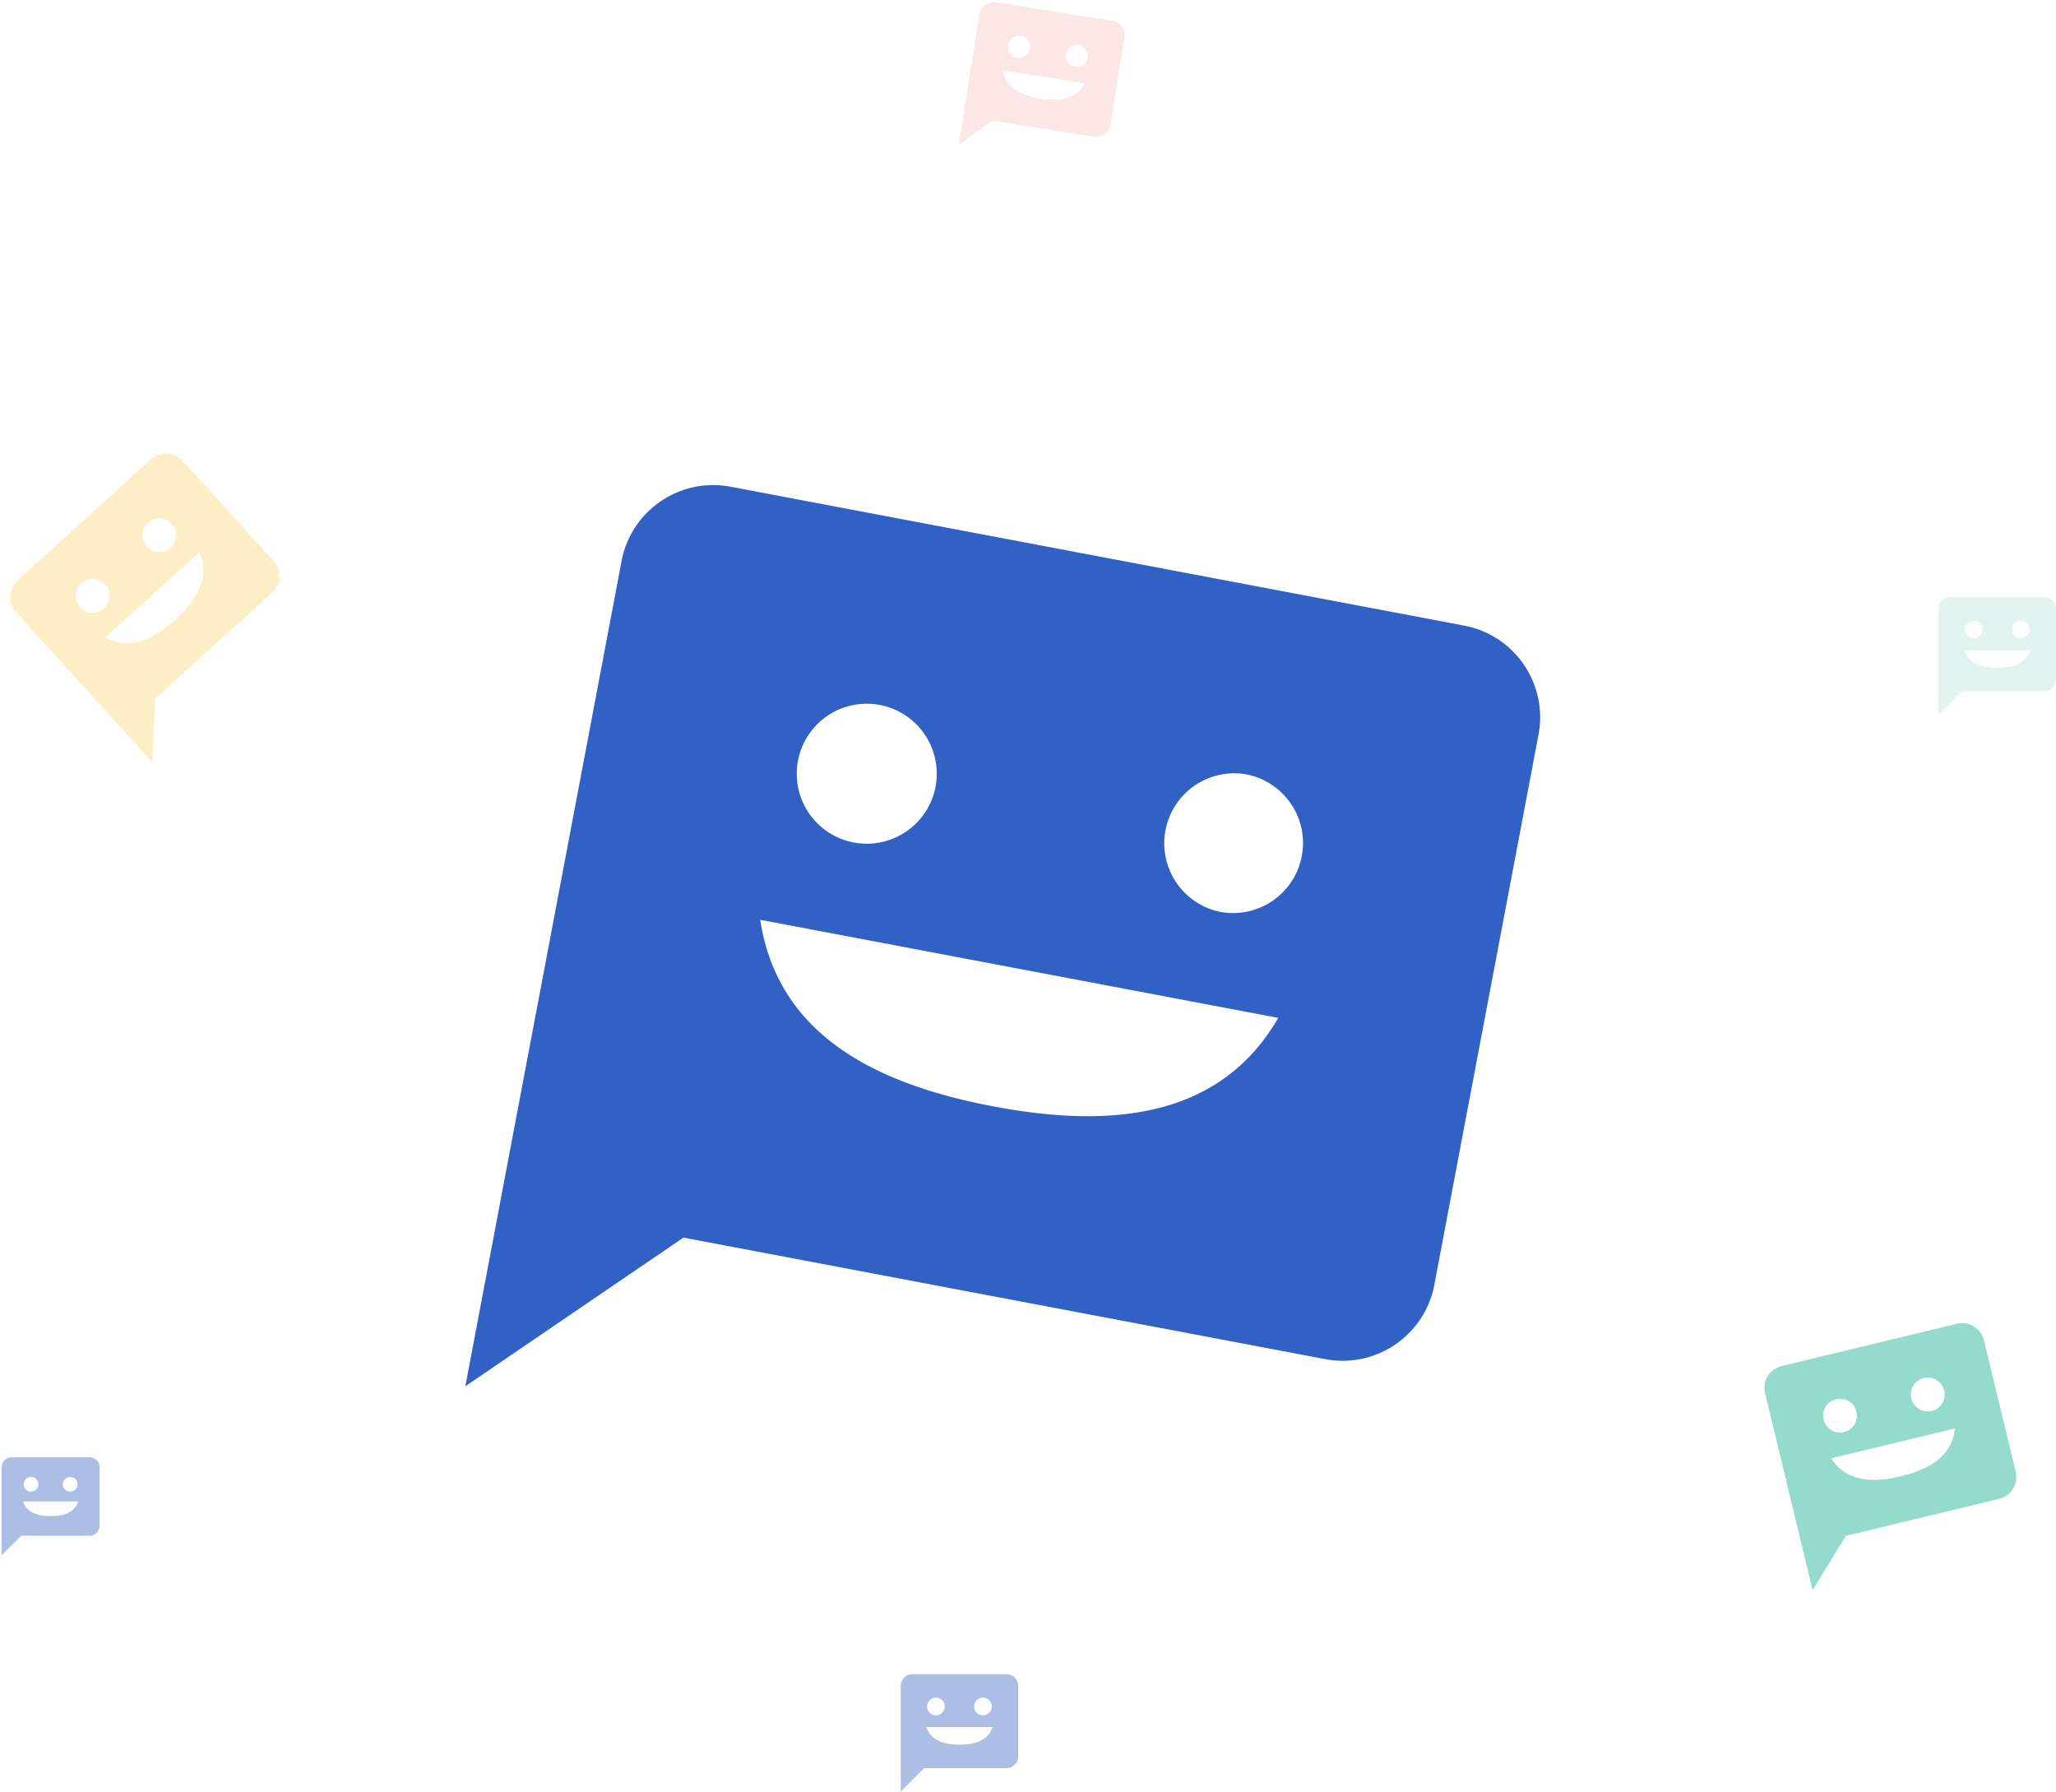 <svg xmlns="http://www.w3.org/2000/svg" width="210" height="183" viewBox="0 0 210 183">
	<g filter="url(#filter0_d_3470_112901)">
		<path fill="#3161c5" d="M149.549 61.9 74.626 47.715a9.53 9.53 0 0 0-11.139 7.592L47.53 139.595l22.277-15.184 65.558 12.412c5.172.979 10.159-2.42 11.138-7.592l10.639-56.192c.979-5.173-2.42-10.16-7.592-11.139Zm-22.278 15.187a7.148 7.148 0 1 1-2.66 14.048 7.15 7.15 0 0 1 2.66-14.048M89.81 69.995a7.149 7.149 0 1 1-2.66 14.048 7.149 7.149 0 0 1 2.66-14.048m11.638 41.01c-12.222-2.314-22.024-7.419-23.798-19.057l52.915 10.018c-5.906 10.184-16.896 11.353-29.117 9.039"/>
	</g>
	<path fill="#95dbcd" d="m199.871 135.212-17.887 4.313a2.3 2.3 0 0 0-1.697 2.775l4.852 20.122 3.394-5.55 15.651-3.774a2.3 2.3 0 0 0 1.697-2.775l-3.235-13.415a2.3 2.3 0 0 0-2.775-1.696m-3.393 5.55a1.726 1.726 0 1 1 .807 3.356 1.726 1.726 0 0 1-.807-3.356m-8.944 2.157a1.724 1.724 0 1 1 .809 3.353 1.724 1.724 0 0 1-.809-3.353m6.628 7.864c-2.917.704-5.58.553-7.125-1.83l12.633-3.046c-.289 2.825-2.59 4.173-5.508 4.876"/>
	<path fill="#fcefc6" d="M15.416 46.91 1.789 59.273a2.3 2.3 0 0 0-.158 3.249l13.909 15.33.316-6.498 11.923-10.817a2.3 2.3 0 0 0 .158-3.25l-9.272-10.22a2.3 2.3 0 0 0-3.25-.157Zm-.315 6.498a1.725 1.725 0 1 1 2.318 2.555 1.725 1.725 0 0 1-2.318-2.555M8.287 59.59a1.725 1.725 0 1 1 2.318 2.555 1.725 1.725 0 0 1-2.318-2.555m9.589 3.722c-2.223 2.017-4.632 3.161-7.13 1.81l9.624-8.731c1.102 2.618-.271 4.904-2.494 6.92Z"/>
	<path fill="#fbe8e6" d="M113.599 2.112 101.747.235a1.5 1.5 0 0 0-1.716 1.247l-2.112 13.333 3.433-2.493 10.37 1.642a1.5 1.5 0 0 0 1.716-1.247l1.408-8.889a1.5 1.5 0 0 0-1.247-1.716m-3.432 2.494a1.125 1.125 0 1 1-.351 2.224 1.125 1.125 0 0 1 .351-2.224m-5.926-.938a1.126 1.126 0 1 1-.353 2.223 1.126 1.126 0 0 1 .353-2.223m2.025 6.395c-1.934-.306-3.5-1.063-3.834-2.885l8.371 1.325c-.881 1.63-2.604 1.866-4.537 1.56"/>
	<path fill="#adbee5" d="M102.8 171h-9.6a1.2 1.2 0 0 0-1.2 1.2V183l2.4-2.4h8.4a1.2 1.2 0 0 0 1.2-1.2v-7.2a1.2 1.2 0 0 0-1.2-1.2m-2.4 2.4a.9.9 0 1 1 0 1.8.9.9 0 0 1 0-1.8m-4.8 0a.9.9 0 1 1 0 1.8.9.9 0 0 1 0-1.8m2.4 4.8c-1.566 0-2.898-.402-3.39-1.8h6.78c-.492 1.398-1.824 1.8-3.39 1.8M9.169 148.856h-8a1 1 0 0 0-1 1v9l2-2h7a1 1 0 0 0 1-1v-6a1 1 0 0 0-1-1m-2 2a.75.75 0 1 1 0 1.5.75.75 0 0 1 0-1.5m-4 0a.75.75 0 1 1 0 1.5.75.75 0 0 1 0-1.5m2 4c-1.305 0-2.415-.335-2.825-1.5h5.65c-.41 1.165-1.52 1.5-2.825 1.5"/>
	<path fill="#e0f3ee" d="M208.8 61h-9.6a1.2 1.2 0 0 0-1.2 1.2V73l2.4-2.4h8.4a1.2 1.2 0 0 0 1.2-1.2v-7.2a1.2 1.2 0 0 0-1.2-1.2m-2.4 2.4a.9.9 0 1 1 0 1.8.9.9 0 0 1 0-1.8m-4.8 0a.9.9 0 1 1 0 1.8.9.9 0 0 1 0-1.8m2.4 4.8c-1.566 0-2.898-.402-3.39-1.8h6.78c-.492 1.398-1.824 1.8-3.39 1.8"/>
	<defs>
		<filter id="filter0_d_3470_112901" width="113.78" height="96.049" x="45.529" y="47.547" color-interpolation-filters="sRGB" filterUnits="userSpaceOnUse">
			<feFlood flood-opacity="0" result="BackgroundImageFix"/>
			<feColorMatrix in="SourceAlpha" result="hardAlpha" values="0 0 0 0 0 0 0 0 0 0 0 0 0 0 0 0 0 0 127 0"/>
			<feOffset dy="2"/>
			<feGaussianBlur stdDeviation="1"/>
			<feComposite in2="hardAlpha" operator="out"/>
			<feColorMatrix values="0 0 0 0 0 0 0 0 0 0 0 0 0 0 0 0 0 0 0.25 0"/>
			<feBlend in2="BackgroundImageFix" result="effect1_dropShadow_3470_112901"/>
			<feBlend in="SourceGraphic" in2="effect1_dropShadow_3470_112901" result="shape"/>
		</filter>
	</defs>
</svg>

